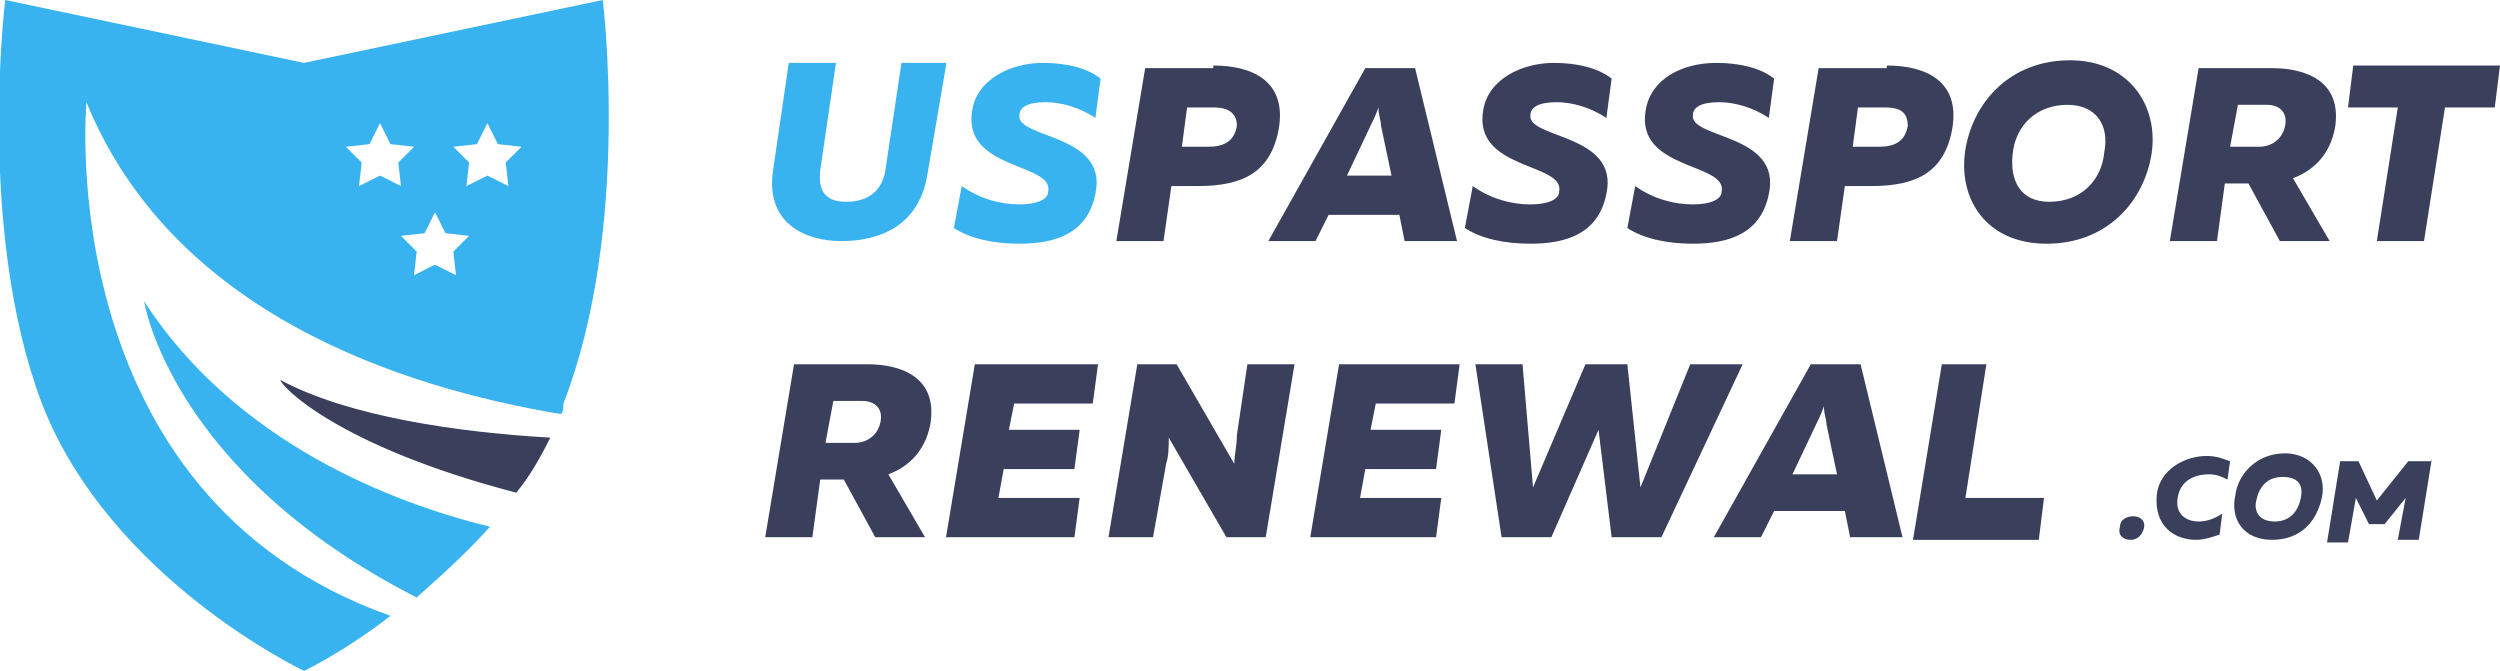 <svg id="Layer_1" xmlns="http://www.w3.org/2000/svg" viewBox="-177 326.3 95.4 25.6">
    <style>.st0{fill:#38b3ef}.st1{fill:#3a405c}</style>
    <path class="st0"
          d="M-140.9 328.8l-.7 4.1c-.3 2-1.8 2.6-3.3 2.6-1.4 0-2.9-.7-2.6-2.7l.6-4.1h1.8l-.6 4.1c-.1.9.3 1.2 1 1.2.8 0 1.4-.4 1.5-1.3l.6-4h1.7v.1zm3.7-.1c.9 0 1.7.2 2.2.6l-.2 1.5c-.6-.4-1.3-.6-1.9-.6-.7 0-1 .2-1 .5-.1.9 3.4.7 2.9 3-.3 1.5-1.5 1.9-2.9 1.9-1 0-1.9-.2-2.5-.6l.3-1.6c.7.5 1.5.7 2.2.7s1.1-.2 1.1-.5c.2-1.1-3.3-.8-2.9-3.1.2-1.2 1.5-1.8 2.7-1.8z"/>
    <path class="st0" d="M-171.5 337.8s1 6.5 10.4 11.3c.9-.8 1.9-1.7 2.8-2.7-3.7-.9-9.7-3.2-13.2-8.6z"/>
    <path class="st1"
          d="M-157.3 345.1c.5-.6.9-1.3 1.3-2.1-3.5-.2-7.7-.8-10.3-2.2 0 .2 2.1 2.5 9 4.3zm61.6 1.8c-.3 0-.5-.2-.4-.5 0-.3.3-.4.5-.4.3 0 .5.2.4.5-.1.3-.3.4-.5.4zm2.9-3.2c.4 0 .6.1.9.2l-.1.7c-.2-.1-.4-.2-.7-.2-.5 0-1.1.2-1.2.9-.1.6.3.9.8.9.3 0 .6-.1.9-.3l-.1.8c-.3.1-.6.2-.9.2-.8 0-1.6-.5-1.5-1.7.1-1 1.1-1.5 1.9-1.5zm2.5 3.2c-1.1 0-1.6-.8-1.4-1.7.1-.8.8-1.6 1.9-1.6 1 0 1.6.8 1.4 1.7-.2.9-.8 1.6-1.9 1.6zm.1-.7c.6 0 .9-.4 1-.9s-.1-.8-.7-.8-.9.4-1 .9c-.1.4.1.8.7.8zm6-2.4l-.5 3.1h-.8l.3-1.6-.8 1h-.6l-.5-1-.3 1.7h-.8l.5-3.1h.7l.7 1.5 1.2-1.5h.9v-.1zm-46.5-15c1.5 0 2.8.6 2.5 2.4-.3 1.7-1.4 2.2-3.1 2.2h-1l-.3 2.1h-1.8l1.1-6.6h2.6v-.1zm0 1.6h-1l-.2 1.5h1c.6 0 1-.2 1.1-.8 0-.6-.5-.7-.9-.7zm7.3 5.1l-.2-1h-2.7l-.5 1h-1.8l3.7-6.6h1.9l1.6 6.6h-2zm-2.2-2.5h1.7l-.4-1.9c0-.2-.1-.4-.1-.7-.1.3-.2.5-.3.7l-.9 1.9zm7.9-4.3c.9 0 1.7.2 2.2.6l-.2 1.5c-.6-.4-1.3-.6-1.9-.6-.7 0-1 .2-1 .5-.1.9 3.4.7 2.9 3-.3 1.5-1.5 1.9-2.9 1.9-1 0-1.9-.2-2.5-.6l.3-1.6c.7.5 1.5.7 2.2.7s1.1-.2 1.1-.5c.2-1.1-3.3-.8-2.9-3.1.2-1.2 1.5-1.8 2.7-1.8zm6.2 0c.9 0 1.7.2 2.2.6l-.2 1.5c-.6-.4-1.3-.6-1.9-.6-.7 0-1 .2-1 .5-.1.9 3.4.7 2.9 3-.3 1.5-1.5 1.9-2.9 1.9-1 0-1.9-.2-2.5-.6l.3-1.6c.7.5 1.5.7 2.2.7s1.1-.2 1.1-.5c.2-1.1-3.3-.8-2.9-3.1.2-1.2 1.4-1.8 2.7-1.8zm6.5.1c1.5 0 2.8.6 2.5 2.4-.3 1.7-1.4 2.2-3.1 2.2h-1l-.3 2.1h-1.8l1.1-6.6h2.6v-.1zm-.1 1.6h-1l-.2 1.5h1c.6 0 1-.2 1.1-.8 0-.6-.4-.7-.9-.7zm6.2 5.2c-2.3 0-3.4-1.7-3.1-3.6.3-1.8 1.7-3.4 4-3.4 2.2 0 3.4 1.7 3.1 3.6-.3 1.8-1.7 3.4-4 3.4zm.1-1.6c1.2 0 2-.8 2.1-1.9.2-1-.3-1.8-1.4-1.8-1.2 0-2 .8-2.1 1.9-.1 1 .3 1.8 1.4 1.8zm4.6 1.5l1.1-6.6h2.8c1.3 0 2.7.5 2.4 2.3-.2 1-.8 1.6-1.6 1.9l1.4 2.4H-90l-1.2-2.2h-.9l-.3 2.2h-1.8zm2.3-3.6h1.1c.5 0 .9-.3 1-.8s-.2-.8-.7-.8h-1.1l-.3 1.6zm10.3-3.1l-.2 1.6h-1.9l-.8 5.1h-1.8l.8-5.1h-1.9l.2-1.6h5.6zm-66.2 18l1.1-6.6h2.8c1.3 0 2.7.5 2.4 2.3-.2 1-.8 1.6-1.6 1.9l1.4 2.4h-1.9l-1.2-2.2h-.9l-.3 2.2h-1.8zm2.3-3.6h1.1c.5 0 .9-.3 1-.8.1-.5-.2-.8-.7-.8h-1.1l-.3 1.6zm10.4-3l-.2 1.5h-3l-.2 1h2.7l-.2 1.5h-2.7l-.2 1.1h3.1l-.2 1.5h-4.9l1.1-6.6h4.7zm.4 6.6l1.1-6.6h1.5l2.2 3.8c0-.3.1-.7.1-1.1l.4-2.7h1.8l-1.1 6.6h-1.5l-2.2-3.8c0 .3 0 .7-.1 1l-.5 2.8h-1.7zm13.4-6.6l-.2 1.5h-3l-.2 1h2.7l-.2 1.5h-2.7l-.2 1.1h3.1l-.2 1.5h-4.8l1.1-6.6h4.6zm10.8 0l-3.1 6.6h-1.9l-.5-4.1-1.8 4.1h-1.9l-1-6.6h1.8l.4 4.7 2-4.7h1.6l.5 4.7 1.9-4.7h2zm4.1 6.6l-.2-1h-2.7l-.5 1h-1.8l3.7-6.6h1.9l1.6 6.6h-2zm-2.2-2.4h1.7l-.4-1.9c0-.2-.1-.4-.1-.7-.1.3-.2.5-.3.7l-.9 1.9zm7.4-4.2l-.8 5.1h3l-.2 1.6h-4.8l1.1-6.7h1.7z"/>
    <path class="st0"
          d="M-154 326.3l-11.4 2.4-11.4-2.4s-1.1 8.8 1.4 15.4c2.6 6.7 10 10.2 10 10.2s1.5-.7 3.3-2.1c-13-4.6-11.6-19.6-11.6-19.6 3.3 8.1 12.1 10.9 18.1 11.9.1-.1.1-.2.1-.4 2.6-6.7 1.5-15.4 1.5-15.4zm-8.5 6.7l-.8.4.1-.9-.6-.6.9-.1.4-.8.4.8.9.1-.6.6.1.9-.8-.4zm2.9 3.8l-.8-.4-.8.4.1-.9-.6-.6.9-.1.4-.8.4.8.9.1-.6.6.1.9zm2-3.4l-.8-.4-.8.4.1-.9-.6-.6.9-.1.4-.8.4.8.9.1-.6.6.1.9z"/>
</svg>